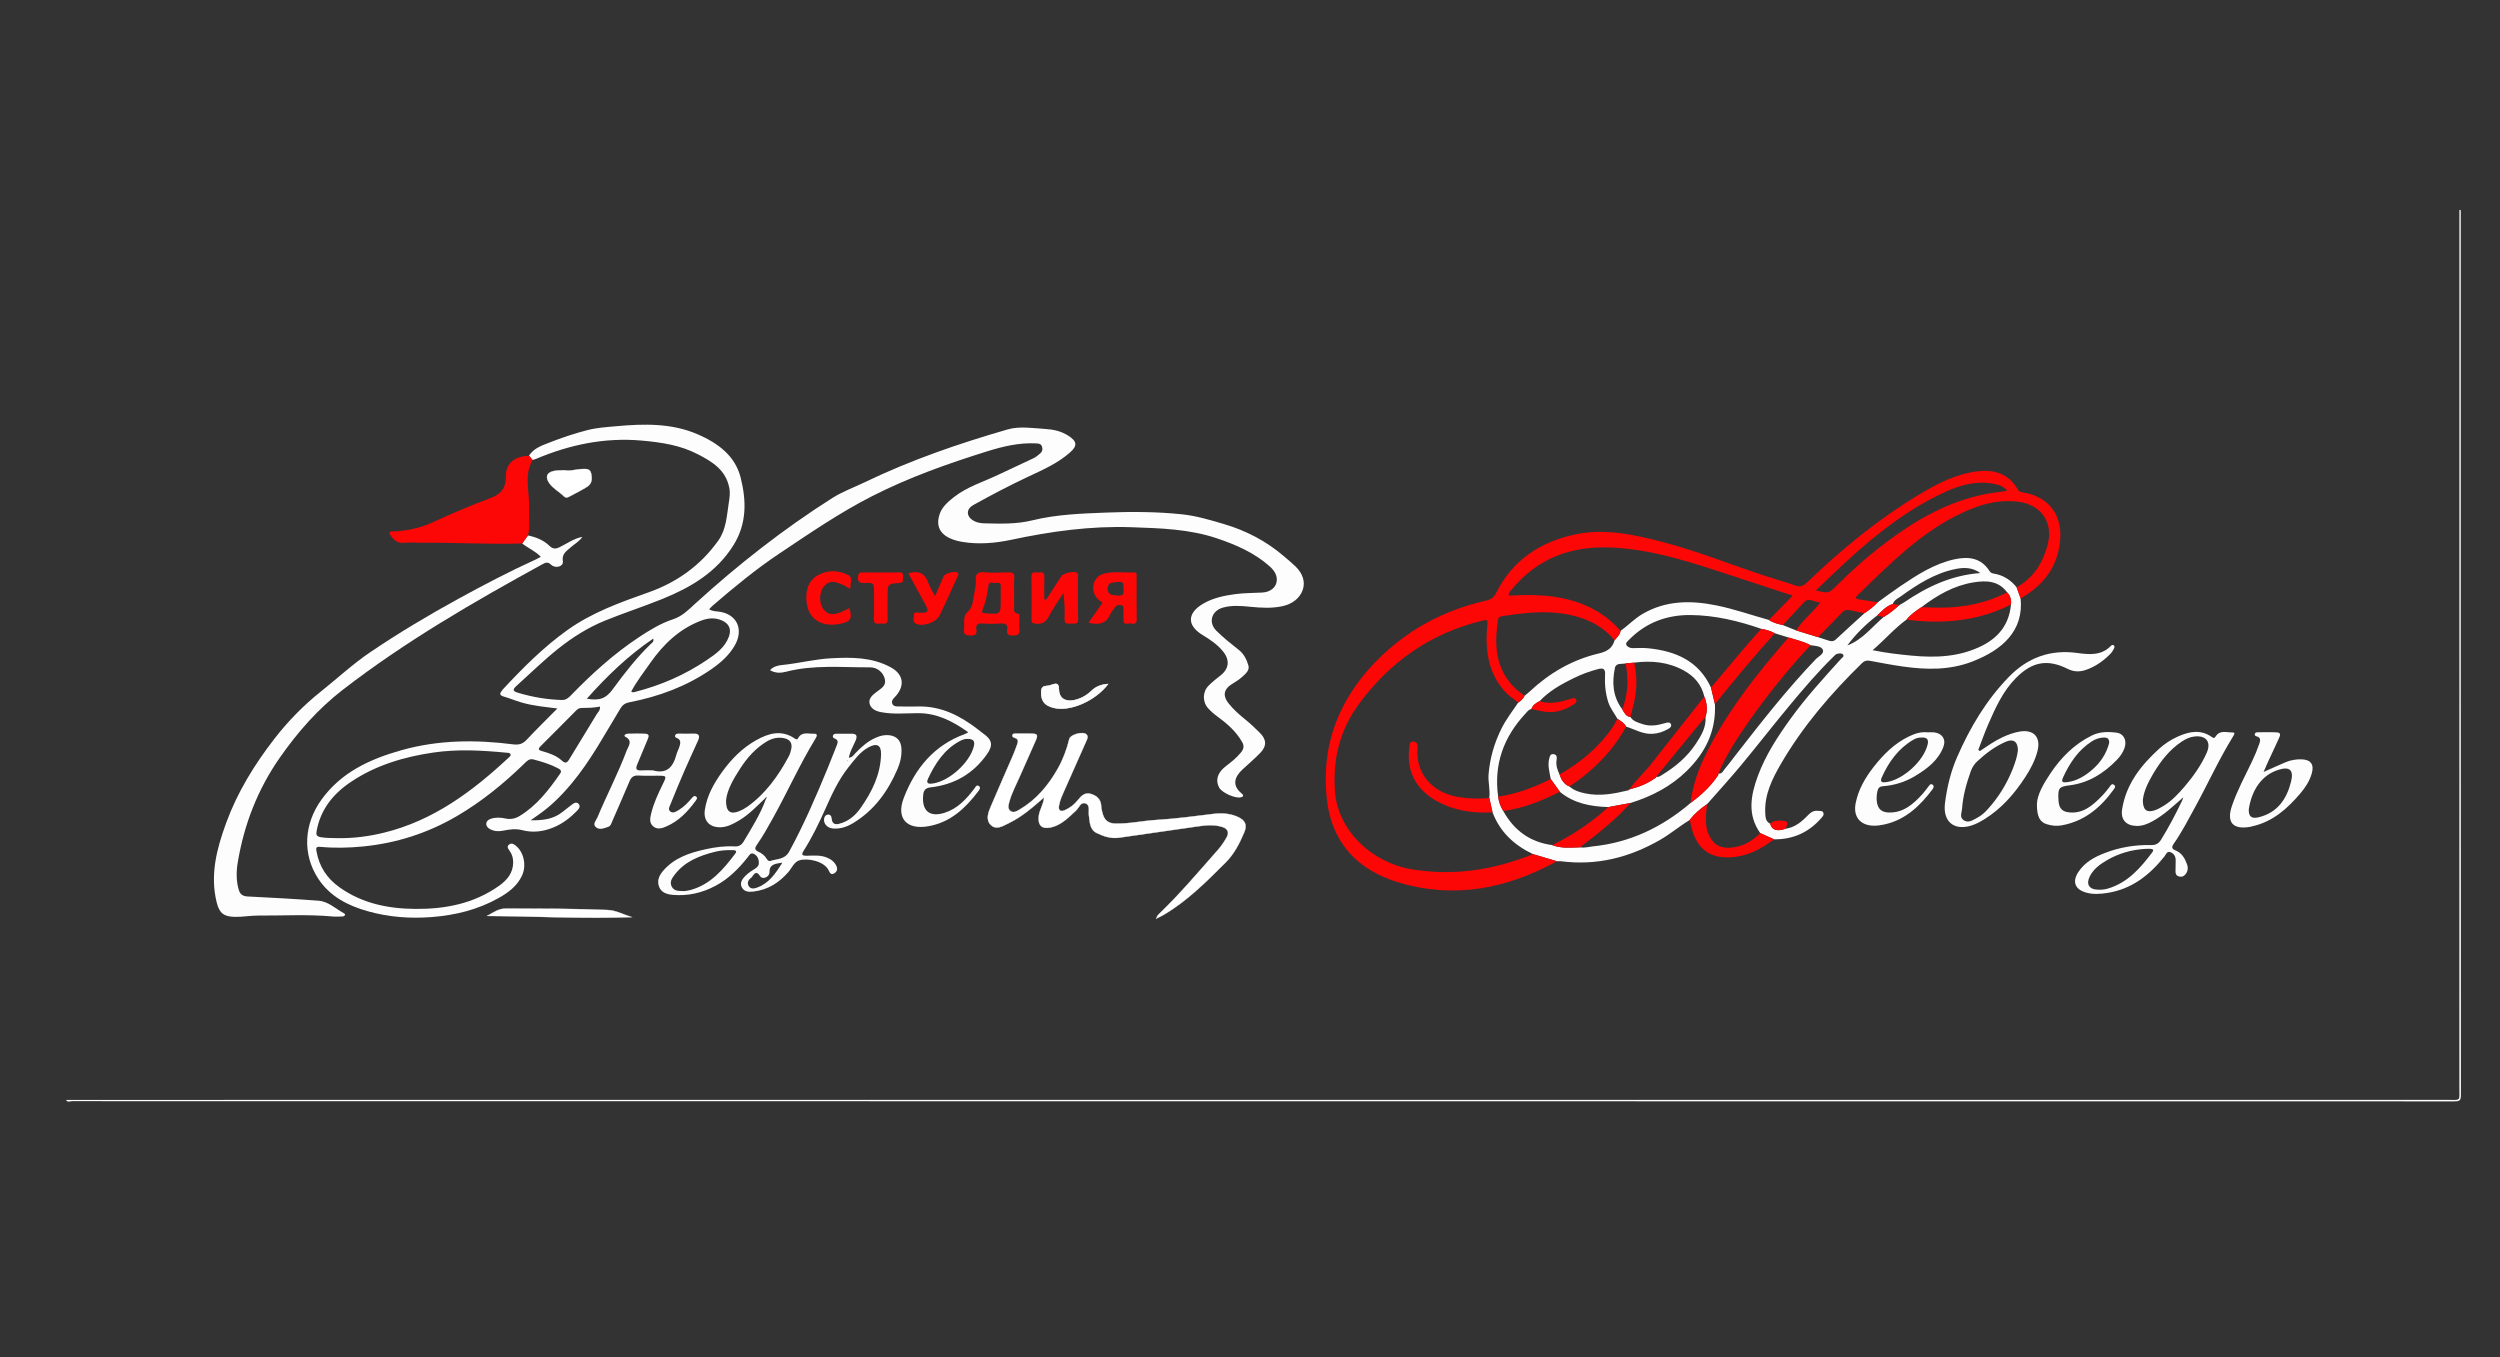 <?xml version="1.0" encoding="utf-8"?>
<!-- Generator: Adobe Illustrator 24.3.0, SVG Export Plug-In . SVG Version: 6.00 Build 0)  -->
<svg version="1.1" id="Слой_1" xmlns="http://www.w3.org/2000/svg" xmlns:xlink="http://www.w3.org/1999/xlink" x="0px" y="0px"
	 viewBox="0 0 2048 1112" style="enable-background:new 0 0 2048 1112;" xml:space="preserve">
<rect x="0" y="0" width="2048" height="1112" fill="#333333" stroke="none"/>
<style type="text/css">
	.st0{fill:#FFFFFF;stroke:#FFFFFF;stroke-width:0.25;stroke-miterlimit:10;}
	.st1{fill:#C6C6C6;stroke:#FFFFFF;stroke-width:0.25;stroke-miterlimit:10;}
	.st2{fill:#FDFDFD;}
	.st3{fill:#FC0606;}
	.st4{display:none;fill:#FDFDFD;}
</style>
<g>
	<path class="st0" d="M855.27,653.23l0.02,0.01c-0.28,5.46-3.72,10-4.36,15.38c-0.89,7.52,2.69,10.91,10.08,9.18
		c8.53-2,14.33-8.12,20.43-13.77c2.46-2.28,3.83-7.34,7.8-5.91c4.1,1.47,2.27,6.4,2.79,9.89c0.81,5.4,0.53,11.52,6.45,14.43
		c5.67,2.79,11.77,4.7,18.22,3.8c21.77-3.05,43.51-6.28,65.26-9.39c6.6-0.94,13.22-1.46,19.71,0.7c4,1.33,5.36,4.47,3.39,8.05
		c-2.05,3.73-4.34,7.25-7.2,10.48c-15.67,17.74-30.92,35.85-48,52.29c-1.06,1.02-2.18,2.04-2.36,3.65
		c-0.14,0.11-0.27,0.23-0.41,0.34c0.09,0.09,0.18,0.18,0.27,0.27c0.12-0.13,0.24-0.26,0.36-0.4c1.81-0.91,3.67-1.71,5.41-2.73
		c19.38-11.38,35.05-27.14,50.79-42.84c7.12-7.1,11.56-15.83,15.38-24.87c2.53-6,0.78-9.73-5.05-12.46
		c-6.41-2.99-13.36-3.41-20.15-2.58c-15.6,1.91-31.19,4.03-46.88,4.96c-11.26,0.67-22.32,3.28-33.7,2.96
		c-5.92-0.17-8.83-3.04-10.27-8.19c-0.54-1.95-1.05-3.97-1.13-5.98c-0.22-5.74-3.67-8.74-8.68-10.17
		c-4.71-1.35-7.72,1.66-10.31,4.95c-2.93,3.72-6.53,6.57-10.83,8.44c-3.64,1.59-5.45,0.15-4.79-3.74c0.72-4.21,2.47-8.12,4.22-12.01
		c6.05-13.51,12.04-27.05,18.02-40.59c0.81-1.82,2.04-3.87,0.33-5.68c-2.75-2.92-13.21-0.09-14.15,3.76
		c-2.07,8.51-5.11,16.66-9.4,24.26c-7.76,13.73-17.69,25.56-31.52,33.62c-2.14,1.25-4.82,2.91-7.27,1.01
		c-2.64-2.05-1.55-5.11-0.85-7.73c1.82-6.83,5.23-13.04,8.03-19.48c4.43-10.18,9.11-20.25,13.5-30.45c2.12-4.92,1.45-5.68-4.03-5.7
		c-4.08-0.02-8.16-0.03-12.24-0.01c-1.08,0.01-2.44-0.11-2.77,1.24c-0.34,1.38,0.82,1.88,1.92,2.22c2.94,0.9,2.95,2.87,2.02,5.27
		c-1.07,2.76-1.96,5.59-3.14,8.3c-6.17,14.27-12.49,28.47-18.56,42.78c-2.11,4.97-4.29,10.85,0.14,15.1
		c4.52,4.33,9.8,0.72,14.43-1.47C837.2,669.16,846.21,661.15,855.27,653.23z"/>
	<path class="st0" d="M517.52,751.3c-6.64-1.98-12.77-5.53-19.69-5.82c-27.93-1.19-55.88-1.1-83.83-1.14
		c-5.8-0.01-10.13,3.43-14.99,5.99C438.61,750.57,478.04,752.77,517.52,751.3z"/>
	<path class="st0" d="M462.38,385.2c-2.94,0.2-5.96,0.06-8.81,0.67c-5.97,1.29-7.01,5.22-3.43,10.14
		c3.24,4.46,8.16,6.86,11.91,10.64c1.22,1.23,2.63,1.06,4.07,0.28c5.02-2.75,10.22-5.21,15.02-8.29c3.9-2.5,4.07-6.59,3.1-10.83
		c-0.93-4.09-4.06-3.6-6.99-3.58C472.27,384.26,467.44,386.22,462.38,385.2z"/>
	<path class="st1" d="M907.87,560.26c-5.73,0.43-10.06,2.04-13.92,5.78c-3.97,3.84-8.9,6.55-14.54,7.62
		c-7.08,1.34-11.87-1.99-11.95-9.05c-0.05-4.34-1.54-5.19-5.3-3.83c-1.55,0.56-3.21,1.03-4.85,1.12c-3.71,0.18-4.45,2.26-4.4,5.53
		c0.1,7.05,2.78,10.49,10.16,12.41C876.35,583.3,897.39,574.24,907.87,560.26z"/>
	<path class="st2" d="M54.1,901.04c650.2,0,1300.39,0,1950.59-0.03c11.56,0,10.02,1.54,10.02-9.99
		c0.03-239.65,0.03-479.3,0.03-718.95c0.34,0.24,1.16-0.56,1.12,0.56c-0.05,1.48-0.01,2.96-0.01,4.44
		c0,239.97-0.02,479.95,0.14,719.92c0,4.78-1.31,5.26-5.55,5.25c-650.45-0.11-1300.89-0.1-1951.34-0.17
		C57.48,902.08,55.34,903.36,54.1,901.04z"/>
	<path class="st2" d="M433.38,373.28c3.79-6.02,10.31-8.23,16.3-10.58c10.33-4.05,20.92-7.64,31.66-10.38
		c7.63-1.95,15.68-2.45,23.58-3.17c22.82-2.08,45.68-2.6,67.15,6.86c15.96,7.02,30.11,17.23,34.65,35.17
		c4.78,18.9,5.22,37.75-5.91,55.52c-13.92,22.21-35,34.57-58.3,44.01c-15.44,6.25-31.35,11.38-46.78,17.65
		c-13.94,5.66-26.62,13.65-38.44,23.05c-12.05,9.59-22.99,20.39-34.4,30.67c-3.16,2.85-2.65,4.19,1.26,5.37
		c11.77,3.56,23.74,5.62,36.05,5.98c3.47,0.1,5.47-1.72,7.56-3.87c17.06-17.58,35.13-33.99,55.63-47.55
		c8.83-5.84,17.9-11.41,27.97-14.7c7.47-2.44,12.6-7.73,17.98-12.64c35.1-32.01,72.34-61.22,112.49-86.69
		c8.34-5.29,17.63-8.62,26.47-12.88c37.64-18.16,77.03-31.72,117.08-43.29c10.02-2.9,20.99-1.01,31.52-0.36
		c6.52,0.41,12.58,1.86,18.28,5.49c7.16,4.56,7.6,8.2,1.46,13.64c-10.17,9.03-22.46,14.32-34.49,19.99
		c-15.27,7.2-30.2,15-44.92,23.22c-5.81,3.25-5.76,9.14-0.03,12.6c2.77,1.67,5.92,2.24,9.06,2.32c13.15,0.33,26.33,0.77,39.26-2.41
		c19.91-4.91,40.24-5.59,60.58-6.4c20.73-0.83,41.49-0.74,62.08,1.41c11.68,1.22,23.22,4.66,34.55,8.01
		c18.09,5.35,34.61,13.97,49.01,26.32c3.23,2.77,6.54,5.45,9.58,8.42c5.42,5.28,8.32,12.12,5.89,19.15
		c-2.44,7.04-8.79,11.57-16.12,13.25c-8.89,2.04-18.01,1.52-27.1,0.59c-7.36-0.75-14.8-1.34-22.08,0.67
		c-9.38,2.58-12.34,12.09-5.49,18.94c5.73,5.73,12.15,10.8,18.52,15.83c4.2,3.32,6.32,7.9,7.73,12.57c1.27,4.2-2.55,7.08-5.29,9.62
		c-2.69,2.49-6.05,4.26-9.12,6.33c-5.94,4-6.47,9.3-1.97,14.98c4.18,5.28,9.16,9.69,14.35,13.84c4.07,3.26,7.76,6.87,11.45,10.52
		c5.5,5.43,5.77,10.82,0.34,16.41c-4.63,4.77-9.71,9.09-14.59,13.61c-6.86,6.35-8.42,13.12-0.99,19.35
		c1.18,0.99,2.92,2.59-0.29,3.44c-4.56,1.21-15.7-3.83-17.89-8.06c-3.18-6.18-1.32-12.24,5.77-17.62
		c4.43-3.37,8.72-6.77,12.24-11.18c2.32-2.9,2.67-5.35,0.83-8.53c-5.01-8.71-12.33-15.08-20.33-20.88c-2.68-1.94-5.2-4.2-7.44-6.63
		c-4.8-5.22-4.68-13.55,0.33-18.56c3-3,6.32-5.69,9.68-8.29c7.08-5.47,7.92-12.59,2.26-19.65c-4.61-5.75-10.66-9.8-16.81-13.52
		c-13.04-7.88-12.7-18.03,0.41-25.68c8.2-4.79,17.26-6.63,26.4-7.86c7.31-0.98,14.77-0.87,22.15-1.29
		c6.43-0.37,11.32-4.12,11.78-9.69c0.41-4.96-2.48-8.81-5.99-11.92c-12.44-11.02-27.32-17.49-42.88-22.74
		c-22.79-7.7-46.37-8.33-70.12-9.16c-33.43-1.17-66.03,3.37-98.56,10.3c-13.02,2.77-26.73,3.93-39.79,1.76
		c-13.96-2.32-23.6-8.99-18.77-23.01c1.97-5.73,6.81-9.94,11.67-13.75c10.83-8.5,23.96-12.4,36.13-18.2
		c9.7-4.62,19.49-9.04,29.18-13.7c1.96-0.94,3.67-2.47,5.36-3.88c1.74-1.44,2.17-3.34,1.45-5.52c-0.81-2.44-2.73-2.58-4.89-2.68
		c-13.74-0.69-26.94,2.43-39.83,6.45c-32.38,10.11-64.36,21.42-94.65,36.87c-26.45,13.49-50.9,30.28-75.55,46.74
		c-19.46,13-37.42,27.8-55.08,43.04c-0.93,0.8-1.71,1.79-2.73,2.87c2.55,1.36,4.9,1.55,7.25,1.78
		c15.24,1.49,21.55,14.36,13.74,27.86c-4.66,8.06-11.43,14.01-18.93,19.23c-20.42,14.21-43.25,22.58-67.51,27.29
		c-3.44,0.67-5.49,2.23-7.28,5.17c-12.7,20.85-24.19,42.49-39.95,61.36c-8.22,9.85-17.2,18.84-27.84,26.09
		c-1.5,1.02-2.96,2.09-5.69,4.02c10.18,0.13,18.5-0.91,25.7-6.54c2.63-2.05,5.27-4.08,7.89-6.14c1.68-1.33,3.68-2.63,5.48-0.99
		c2.21,2.02,0.51,4.29-0.97,5.82c-5.58,5.75-11.88,10.62-19.36,13.69c-8.25,3.39-16.81,4.56-25.56,2.26
		c-5.39-1.42-10.62-0.63-15.89,0.43c-3.77,0.76-7.42,0.48-10.77-1.43c-1.62-0.92-3.02-2.36-2.84-4.45c0.18-2.1,1.77-3.19,3.59-3.83
		c3.98-1.39,8.12-1.15,12.08-0.3c4.3,0.93,8.01,0.15,11.67-2.06c14.16-8.58,23.87-21.38,33.13-34.62c1.49-2.13,0.49-3.27-1.46-4.31
		c-6.43-3.43-13.33-5.52-20.32-7.36c-3.51-0.93-5.49,1.38-7.62,3.46c-16.78,16.32-34.82,31.05-55.08,42.9
		c-23.85,13.95-49.53,22.25-77.1,24.93c-11.67,1.14-23.29,1.4-34.93,0.3c-3.78-0.36-3.46,1.39-3.01,3.9
		c2.21,12.3,8.61,21.98,18.69,29.16c18.53,13.21,39.62,17.58,61.98,17.78c24.85,0.23,48.31-4.32,68.95-19.01
		c6.54-4.66,11.46-10.49,11.45-19.22c0-3.48-0.9-6.56-2.91-9.36c-1.21-1.69-2.7-3.54-0.3-5.24c2.01-1.43,3.83-0.24,5.5,1.14
		c6.5,5.35,8.77,16.14,4.98,24.35c-4.01,8.67-11.34,14.06-19.33,18.52c-16.94,9.46-35.23,13.99-54.58,15.49
		c-17.77,1.38-35.16,0.07-52.21-4.69c-16.39-4.58-31.25-12.07-40.9-26.85c-13.09-20.06-11.65-44.62,2.61-64.5
		c16.23-22.63,39.98-33.43,65.7-40.66c30.05-8.45,60.67-8.72,91.43-4.77c4.34,0.56,7.71-0.18,10.91-3.6
		c8.05-8.61,16.49-16.85,25.32-25.79c-10.32-1.33-20.05-2.16-29.4-4.93c-4.97-1.47-9.79-3.44-14.75-4.91
		c-3.26-0.96-3.25-2.42-1.33-4.65c0.24-0.28,0.36-0.66,0.61-0.93c16.4-17.65,33.39-34.73,53.04-48.79
		c20.24-14.49,43.47-22.76,66.75-31.01c23.22-8.22,42.61-22.19,56.98-42.44c6.45-9.09,6.86-20.14,8.5-30.67
		c0.64-4.07,1.32-8.08,0.42-12.54c-2.93-14.55-13.7-21.1-25.42-27.24c-14.6-7.65-30.39-9.95-46.51-11.37
		c-30.24-2.66-58.89,3.38-86.58,15.09c-0.85,0.36-1.76,0.57-2.63,0.85C435.31,375.65,434.34,374.47,433.38,373.28z M276.5,686.61
		c13.77,0.19,26.04-1.54,38.12-4.5c40.41-9.91,72.42-33.8,102.11-61.49c0.78-0.73,1.98-1.54,1.48-2.72
		c-0.58-1.38-2.15-1.18-3.43-1.3c-19.91-1.92-39.77-3.04-59.73-0.12c-24.11,3.53-47.01,10.32-67.43,23.95
		c-14.52,9.7-24.95,22.45-28.21,40.21c-0.61,3.29-0.09,4.57,3.41,5.2C267.82,686.74,272.8,686.38,276.5,686.61z M517.08,566.56
		c1.46,1.01,2.51,0.41,3.54,0.15c20.83-5.35,40.31-13.82,58.13-25.82c7.49-5.05,15.1-10.31,18.39-19.44c2.16-6,0.2-10.51-5.63-13.13
		c-5.76-2.58-11.42-2.07-17.25,0.14c-17.88,6.8-30.87,19.37-41.59,34.67C527.3,550.8,521.51,558.21,517.08,566.56z M491.48,578.83
		c-5.11,1.11-10.24,1.06-15.37,1.15c-1.81,0.03-3.1,1.01-4.3,2.22c-9.62,9.7-19.21,19.44-28.92,29.05c-2.75,2.72-1.29,3.39,1.4,4.15
		c5.71,1.61,11.45,3.52,15.85,7.58c3.48,3.21,4.77,1.41,6.51-1.48c7.35-12.15,14.83-24.23,22.15-36.4
		C489.88,583.3,491.9,581.84,491.48,578.83z M480.73,572.39c10.38,1.86,15.74-0.2,21.25-7.77c9.59-13.17,19.61-25.99,31.4-37.33
		c0.93-0.89,2.48-1.64,1.72-4.12C514.5,537.11,497.14,553.93,480.73,572.39z"/>
	<path class="st2" d="M1462.6,678.93c7.81-1.03,13.41-5.82,18.56-11.17c2.35-2.44,4.78-3.96,8.23-3.5c1.59,0.21,3.56-0.4,4.31,1.63
		c0.68,1.84-0.65,3.06-1.76,4.34c-10.18,11.71-23.03,17.48-38.55,17.35c-3.81-1.7-7.61-3.4-11.41-5.11
		c-10.7-15.07-7.78-30.84-2.04-46.53c6.29-17.16,16.21-32.35,26.84-47.09c12.57-17.42,27.04-33.26,41.43-49.16
		c0.9-0.99,2.86-1.93,1.53-3.57c-0.94-1.17-2.76-0.82-4.23-0.64c-1.6,0.2-2.52,1.45-3.57,2.48c-12.71,12.43-24.23,25.95-35.59,39.58
		c-13.48,16.18-26.38,32.86-39.82,49.07c-8.83,10.65-18.19,20.86-27.31,31.27c-0.33,0.35-0.67,0.7-1,1.05c0,0,0.13-0.1,0.13-0.1
		c-5.51,3.59-10.31,7.97-14.42,13.1c-8.2,4.95-15.49,11.21-23.82,16.01c-25.26,14.57-52.13,21.37-81.33,17.6
		c-1.09-0.14-2.21-0.02-3.32-0.02c-6.53-1.94-13.06-3.87-19.58-5.81c-15.37-7.27-27.07-18.07-33.2-34.27
		c-0.88-3.93-1.77-7.86-2.65-11.79c0.91-6.46-1.12-12.87-0.6-19.27c1.07-13.16,4.66-25.62,10.57-37.51
		c3.81-7.66,9.02-14.31,13.74-21.33c2.25-1.38,4.01-3.22,5.25-5.55c1.41-1.18,2.88-2.3,4.21-3.56c16.2-15.21,34.94-26.01,56.6-31.13
		c6.58-1.55,11.07-4.2,12.87-10.77c1.91-2.38,4.36-4.42,4.88-7.68c6.27-4.53,11.59-10.23,18.4-14.13
		c19.01-10.9,39.09-10.98,59.82-6.83c14.75,2.95,28.89,7.97,43.33,11.97c3.42,2.36,7.36,3.29,11.32,4.19
		c3.66,1.46,7.31,2.92,10.97,4.39c5.99,1.85,11.99,3.7,17.98,5.55c2.62,0.84,5.24,1.65,7.85,2.54c2.32,0.79,4.45,1.39,6.63-0.65
		c7.78-7.25,15.68-14.37,23.53-21.54c3.86-2.72,7.7-5.46,10.91-8.97c6.15-4.4,12.19-8.95,18.46-13.17
		c13.81-9.29,27.77-18.4,44.38-22.02c11.4-2.48,21.75-1.29,28.69,9.65c0.88,1.39,2.13,1.86,3.67,2.11
		c7.65,1.25,13.71,5.18,18.51,11.17c1.09,3.05,2.19,6.09,3.28,9.14c2.64,26.57-14.98,42.27-39.89,51.81
		c-18.34,7.02-37.36,6.67-56.42,3.96c-9.15-1.3-18.24-3-27.31-4.73c-2.71-0.52-4.55,0.22-6.44,2.07
		c-25.36,24.81-48.35,51.55-66.24,82.31c-7.17,12.33-13.57,25.17-12.9,40.11c0.16,3.46,0.18,7.15,4.07,9.01
		C1451.35,679.93,1455.78,681.41,1462.6,678.93z M1537.81,504.19c-9.21,7.05-17.42,15.14-24.51,24.56
		c12.35-4.57,20.13-15.13,29.74-23.25c4.71-2.78,8.97-6.14,12.94-9.89c1.29-0.71,2.66-1.31,3.87-2.14
		c18.69-12.78,38.67-22.25,62.48-24.04c-6.71-4.73-13.47-4.68-20.19-3.33c-16.94,3.39-31.15,12.47-44.88,22.35
		c-2.49,1.79-5.6,3.06-6.69,6.37C1545.17,496.39,1541.7,500.57,1537.81,504.19z M1328.96,581.06c1.7,2.64,2.84,5.87,6.65,6.29
		c2.26,3.62,6.17,4.52,9.79,5.78c6.45,2.25,12.77,0.99,19.09-0.87c1.49-0.44,3.62-0.89,4.39,1.12c0.75,1.96-1.03,3.02-2.43,3.84
		c-3.88,2.25-7.97,3.62-12.58,3.92c-8.01,0.52-14.57-3.66-21.74-5.89c-1.58-3.02-4.47-4.6-7.13-6.42
		c-2.48-4.49-5.81-8.44-7.45-13.48c-2.44-7.51-3.1-15.14-2.67-22.91c0.25-4.53-1.57-5.4-5.64-4.36c-7.01,1.8-13.75,4.34-20.2,7.5
		c-10.1,4.95-19.91,10.44-27.76,18.75c-2.86,1.54-5.66,3.14-6.75,6.51c-2.23,0.32-3.39,2.14-4.74,3.58
		c-18.03,19.27-26.24,41.79-22.5,68.23c0.45,4.24,1.95,8.11,4.17,11.73c8.81,15.87,21.94,25.54,40.16,27.92
		c7.43,2.93,15.18,2.01,22.86,1.83c3.55,0.67,6.97-0.42,10.44-0.78c30.56-3.13,56.88-15.81,80.02-35.58
		c8.43-6.29,16.17-13.27,22.07-22.09c0.65-0.4,0.95-0.93,0.62-1.69l0.09-0.32c2.87,0.52,3.77-2.01,5.08-3.56
		c3.11-3.66,5.92-7.57,8.88-11.36c21.01-27,42.06-53.97,65.78-78.73c2.3-2.4,7.24-4.48,5.75-7.84c-1.29-2.91-6.29-3.15-9.98-3.59
		c-5.68-3.15-12.03-4.38-18.12-6.36c-3.72-1.15-7.45-2.3-11.17-3.45c-3.47-1.89-7.19-3.01-11.07-3.62
		c-18.79-6.55-38.04-11.15-57.99-11.33c-19.26-0.17-36.34,6.07-50.14,20.03c-1.29,1.31-3.31,2.81-2.42,4.5
		c0.84,1.6,2.94,2.62,5.22,2.58c4.26-0.08,8.56-0.3,12.77,0.13c22.38,2.29,41.25,10.3,51.32,32.22c1.08,4.52,2.16,9.05,3.23,13.57
		c1,21.96-7.79,39.71-23.21,54.8c-13,12.72-28.62,20.7-45.76,26.09c-6.13,1.14-12.27,2.27-18.4,3.41
		c-14.39-0.47-28.13-2.96-39.64-12.51c-2.49-3.48-4.98-6.96-7.47-10.45c-0.95-5.58-2.77-11.07-1.24-16.85
		c0.5-1.91,0.93-3.82,3.33-3.58c2.64,0.26,3.11,2.23,2.71,4.49c-0.78,4.39,0.52,8.36,2.4,12.22c1.44,4.33,3.65,8.03,8.16,9.84
		c3.69,3.3,8.21,4.65,12.92,5.64c12.05,2.53,23.73,0.26,35.38-2.56c0.28-0.32,0.55-0.63,0.83-0.95l-0.04,0.23
		c7.42-1.88,14.5-4.53,20.76-9.06c0.77-0.12,1.24-0.55,1.31-1.35l-0.08,0.05c1.83,0.49,3.2-0.58,4.6-1.43
		c10.99-6.67,20.72-14.83,27.81-25.61c4.32-6.58,8.61-13.43,7.91-21.93c1.79-5.7,1.25-11.26-0.99-16.72
		c-2.23-9.76-8.18-16.66-16.79-21.37c-12.76-6.99-26.47-8.28-40.66-6.43c-2.33,0.21-4.66,0.42-6.99,0.64
		c-3.2,0.69-7.88-0.67-8.79,3.7C1320.43,559.14,1321.18,570.79,1328.96,581.06z M1574.11,497.34c-4.43,3.03-8.9,6.02-12.31,10.27
		c-9.93,7.15-17.76,16.52-27.76,25.01c11.21,2.33,21.42,3.45,31.66,4.44c20.01,1.93,39.6,1.19,58.04-8.1
		c13.95-7.03,22.21-17.95,23.64-33.7c0.49-3.79-0.46-7.13-3.1-9.95c-7.09-9.71-17.26-9.9-27.56-8.24
		C1600.62,479.66,1586.9,487.62,1574.11,497.34z"/>
	<path class="st3" d="M1460.43,512.04c-3.96-0.9-7.9-1.83-11.32-4.19c6.37-6.52,12.73-13.03,19.46-19.92
		c-21.89-7.18-42.96-14.14-64.07-21c-28.21-9.17-56.66-17.53-86.58-18.47c-31.78-1-58.9,9.36-79.47,34.43
		c-1.09,1.33-2.89,2.45-2.39,5.15c16.6-1.07,33.18-0.96,49.46,3.31c16.57,4.34,30.77,12.48,42.04,25.49
		c-0.51,3.26-2.97,5.3-4.88,7.68c-8.07-9.74-18.49-15.79-30.5-19.26c-18.42-5.33-37.02-4.12-55.65-1.33
		c-10.14,1.52-8.93-0.03-10.14,10.23c-2.67,22.56,2.43,42.33,22.61,55.82c-1.25,2.33-3.01,4.17-5.26,5.55
		c-3.99-3-8.12-5.83-11.44-9.62c-13.77-15.74-15.73-34.56-13.85-54.22c0.38-4.03-0.25-4.16-3.82-3.3
		c-42.93,10.35-76.73,34.15-102.32,69.69c-15.1,20.96-20.56,44.82-18.67,70.4c2.27,30.85,28.77,57.88,62.71,63.6
		c34.35,5.78,67.45,0.56,99.53-12.36c6.53,1.94,13.06,3.87,19.58,5.81c-40.93,22.49-84.1,31.08-129.54,17.45
		c-33.43-10.03-54.94-32.12-58.96-68.21c-4.84-43.45,9.19-80.56,39.16-111.79c25.14-26.2,55.8-42.97,91.24-50.95
		c4.06-0.91,6.44-2.65,8.41-6.55c13.44-26.7,36.05-41.61,64.63-47.68c23.84-5.06,47.18-0.09,70.23,5.83
		c29.79,7.66,58.27,19.35,87.47,28.83c7.57,2.45,15.25,4.57,22.75,7.21c4.09,1.44,6.59,0.25,9.61-2.66
		c28.09-27.02,58.09-51.66,91.58-71.81c15.12-9.1,30.79-17.22,48.68-19.16c13.47-1.47,24.99,2.3,32.17,14.81
		c0.83,1.45,1.72,2.15,3.36,2.39c25.78,3.8,36.5,23.74,29.59,49.93c-4.47,16.93-15.72,28.53-30.54,37.08
		c-1.09-3.05-2.19-6.09-3.28-9.14c13.89-7.65,21.5-20.11,25.41-34.81c4.95-18.61-5.51-33.16-24.76-35.39
		c-13.2-1.53-25.81,1.09-37.96,6.02c-37.39,15.17-64.81,43.45-92.99,70.72c-2.13,2.06-1.48,2.97,1.24,3.35
		c5.13,0.72,10.23,1.57,15.35,2.37c-3.21,3.5-7.05,6.24-10.91,8.97c-3.98-0.82-7.97-1.56-11.93-2.48c-2.56-0.59-4.52-0.17-6.43,1.85
		c-6.45,6.85-13.09,13.52-19.65,20.27c-5.99-1.85-11.99-3.7-17.98-5.55c5.21-8.46,13.42-14.4,19.91-22.97
		c-5.1,0.4-9.13-4.69-13.49-0.05C1472.01,499.6,1466.23,505.83,1460.43,512.04z M1487.57,483.69c10.51,2.51,10.5,2.5,17.16-4.13
		c12.61-12.55,25.87-24.35,40.09-35.05c24.46-18.41,50.58-33.5,81.06-39.62c5.94-1.19,11.99-1.8,18.44-2.75
		c-2.98-3.86-6.83-4.95-10.79-5.75c-13.9-2.78-26.94,0.69-39.38,6.32C1552.75,421.45,1520.31,452.02,1487.57,483.69z"/>
	<path class="st2" d="M626.77,654.01c-6.81,6.48-13.27,13.37-21.48,18.2c-4.82,2.84-9.66,5.47-15.5,5.49
		c-8.81,0.03-13.7-5.55-12.38-14.31c1.77-11.68,7.38-21.64,14.13-31.02c7.54-10.47,16.51-19.58,27.82-25.95
		c10.24-5.77,20.89-8.9,31.8-1.34c1.19,0.82,1.97,0.86,2.65-0.38c3.07-5.63,8.42-3.43,12.97-3.64c2.92-0.14,2.74,1.61,1.49,3.65
		c-12.98,21.16-23.06,43.87-35.11,65.53c-4.14,7.45-8.27,14.88-13.17,21.86c-1.69,2.41-1.98,4.15,1.21,5.59
		c2.7,1.22,5.09,3,6.72,5.63c0.69,1.1,1.74,2.44,3.08,1.98c5.48-1.9,11.85-0.98,15.56-7.78c12.17-22.32,22.15-45.59,31.8-69.04
		c2.39-5.81,4.71-11.66,6.98-17.52c0.88-2.26,1.85-4.67-1.54-5.96c-1.06-0.4-1.99-1.22-1.41-2.55c0.51-1.15,1.68-1.39,2.82-1.39
		c4.08-0.01,8.16,0.13,12.23,0c4.65-0.15,4.93,2.2,3.47,5.64c-1.91,4.51-4.58,8.73-5.54,14.02c2.96-0.21,4.05-2.37,5.47-3.84
		c4.91-5.12,10.14-9.74,16.75-12.61c3.47-1.51,7.01-2.43,10.8-1.99c6.17,0.7,9.64,4.42,10.05,10.59c0.41,6.05-0.88,11.76-3.26,17.28
		c-7.81,18.07-18.85,33.5-35.98,43.95c-5.16,3.15-10.69,5.16-16.85,4.61c-4.72-0.42-7.92-4.1-7.24-8.07
		c0.31-1.83,1.26-3.17,3.15-3.35c1.8-0.16,2.87,1.24,2.98,2.72c0.49,6.83,4.96,5.37,8.79,4.02c6.49-2.29,11.34-6.85,15.24-12.45
		c9.13-13.1,16.03-27.11,16.49-43.44c0.22-7.71-3.25-9.69-10.15-6c-7.05,3.77-11.6,10.2-16.45,16.28
		c-8.28,10.39-13.69,22.31-19.06,34.34c-5.2,11.65-10.78,23.18-17.63,33.99c-2.21,3.48-1.48,4.3,2.4,4.27
		c5.34-0.05,10.76-0.67,15.97,1.3c3.6,1.36,6.58,3.42,8.28,6.96c1.22,2.54,0.71,4.78-1.76,6.21c-2.67,1.56-3.63-0.6-4.51-2.47
		c-3.59-7.63-17.61-10.39-24.23-8.15c-4.21,1.43-6.01,6.34-8.9,9.65c-7.63,8.7-16.75,14.44-28.37,15.84
		c-3.6,0.43-7.38,0.38-9.42-3.04c-2.31-3.88,0.1-7.26,2.76-9.89c2.34-2.31,5.17-4.19,8-5.91c2.18-1.32,3.16-2.9,2.97-5.41
		c-0.21-2.78-1.28-4.97-3.74-6.41c-2.9-1.7-3.93,0.71-5.26,2.4c-7.39,9.37-15.65,17.75-26.32,23.47
		c-11.07,5.93-22.84,8.63-35.34,7.49c-4.68-0.43-9.35-1.78-11.17-6.9c-1.74-4.9,0.26-9.11,3.41-12.78
		c9.21-10.74,21.89-14.85,35.05-17.72c7.58-1.66,15.33-2.7,23.14-2.27c3.53,0.2,5.88-0.83,7.75-3.97
		c6.73-11.29,13.76-22.4,18.25-34.85c0.39-0.5,1.01-0.96,0.25-1.63C627.36,653.28,627.06,653.65,626.77,654.01z M594.78,655.52
		c-0.18,9.34,3.41,11.87,10.54,9.08c2.39-0.94,4.72-2.2,6.81-3.68c14.98-10.65,25.33-25.16,33.91-41.08
		c1.04-1.92,1.71-4.11,2.16-6.26c1.01-4.83-1.01-7.85-5.91-8.85c-5.17-1.06-9.88,0.1-14.33,2.8c-9.08,5.5-15.93,13.24-21.57,22
		C600.88,638.07,595.69,646.86,594.78,655.52z M560.88,729.96c0.72-0.13,2.76-0.32,4.71-0.85c16.6-4.55,26.93-16.87,36.72-29.79
		c1.63-2.15,0.28-2.86-1.88-2.91c-5.02-0.11-10,0.19-14.87,1.42c-12.76,3.21-24.72,7.94-33,18.89c-2.09,2.76-4.26,5.89-2.23,9.65
		C552.32,730.1,556,729.98,560.88,729.96z M640.91,706.65c-5.89,1.06-10.58,1.09-10.59,8.12c0,3.69-5.65,5.96-7.42,3.24
		c-4.18-6.45-5.66-0.24-7.85,1.34c-2.03,1.46-3.18,3.92-1.76,6.39c1.65,2.86,4.52,2.24,6.96,1.35
		C629.89,723.58,635.22,715.77,640.91,706.65z M694.62,623.49c0.06-0.15,0.12-0.31,0.18-0.46c-0.13-0.04-0.35-0.16-0.39-0.12
		c-0.1,0.11-0.13,0.29-0.19,0.44C694.36,623.4,694.49,623.45,694.62,623.49z"/>
	<path class="st2" d="M476.97,439.9c-2.38,3.67-6.29,5.68-9.45,8.5c-3.54,3.16-7.43,5.31-6.44,11.48c0.67,4.19-5.98,6.18-9.65,2.72
		c-2.47-2.33-4.19-1.95-6.74-0.55c-56.74,31.07-112.69,63.46-163.97,103.08c-20.11,15.54-36.87,34.58-51.5,55.55
		c-18.15,26.01-29.24,54.67-34.43,85.69c-1.24,7.39-1.42,15.1,0.8,22.56c1.1,3.68,3.3,5.26,7.27,5.46
		c19.4,0.98,38.8,1.99,58.17,3.48c8.02,0.62,13.87,6.63,20.68,10.22c0.66,0.35,1.25,1.08,0.78,1.78c-0.34,0.5-1.2,0.88-1.84,0.9
		c-2.78,0.09-5.58,0.25-8.34,0c-20.17-1.84-40.38-0.63-60.57-0.74c-6.44-0.04-12.88,1.2-19.39,1.07
		c-9.07-0.18-12.65-3.07-14.81-11.74c-5.69-22.86,0.12-44.44,7.86-65.55c9.18-25.02,23.1-47.57,39.36-68.57
		c11.11-14.34,23.77-27.33,38.04-38.7c13.6-10.83,26.33-22.7,40.81-32.48c23.2-15.66,47.2-29.99,71.73-43.44
		c20.95-11.49,42.12-22.58,63.9-32.46c1.16-0.53,2.27-1.2,3.8-2.02c-4.59-4.74-10.45-7.13-15.28-10.91
		c1.57-2.19,3.14-4.39,4.72-6.58c6.62,1.33,12.77,3.8,17.65,8.52c2.74,2.65,4.98,2.68,8.29,1.07c6.08-2.96,11.66-7.08,18.49-8.4
		L476.97,439.9z"/>
	<path class="st4" d="M947.49,752.01c0.18-1.61,1.31-2.62,2.37-3.64c17.08-16.44,32.33-34.56,48-52.29
		c2.86-3.23,5.15-6.76,7.2-10.48c1.96-3.58,0.61-6.72-3.39-8.05c-6.49-2.16-13.11-1.64-19.71-0.7c-21.76,3.11-43.5,6.34-65.26,9.39
		c-6.45,0.9-12.54-1.01-18.22-3.8c-5.92-2.91-5.64-9.03-6.45-14.43c-0.52-3.5,1.31-8.42-2.79-9.89c-3.98-1.43-5.34,3.63-7.8,5.91
		c-6.1,5.65-11.9,11.77-20.43,13.77c-7.39,1.73-10.97-1.66-10.08-9.18c0.63-5.38,4.08-9.93,4.36-15.38
		c0.08-0.14,0.16-0.29,0.24-0.43c-0.09,0.14-0.17,0.28-0.26,0.42c-9.06,7.92-18.07,15.93-29.07,21.16
		c-4.62,2.19-9.91,5.81-14.43,1.47c-4.43-4.25-2.25-10.13-0.14-15.1c6.06-14.31,12.39-28.51,18.56-42.78
		c1.17-2.71,2.06-5.54,3.14-8.3c0.93-2.4,0.92-4.37-2.02-5.27c-1.09-0.33-2.26-0.84-1.92-2.22c0.33-1.36,1.69-1.24,2.77-1.24
		c4.08-0.03,8.16-0.01,12.24,0.01c5.48,0.02,6.15,0.78,4.03,5.7c-4.39,10.2-9.07,20.27-13.5,30.45c-2.81,6.44-6.21,12.65-8.03,19.48
		c-0.7,2.62-1.79,5.68,0.85,7.73c2.44,1.9,5.13,0.23,7.27-1.01c13.83-8.06,23.76-19.89,31.52-33.62c4.29-7.6,7.33-15.76,9.4-24.26
		c0.94-3.85,11.39-6.68,14.15-3.76c1.71,1.81,0.48,3.86-0.33,5.68c-5.98,13.54-11.97,27.08-18.02,40.59
		c-1.74,3.9-3.5,7.8-4.22,12.01c-0.66,3.89,1.15,5.33,4.79,3.74c4.3-1.87,7.9-4.72,10.83-8.44c2.59-3.29,5.6-6.3,10.31-4.95
		c5,1.43,8.45,4.43,8.68,10.17c0.08,2.01,0.59,4.03,1.13,5.98c1.44,5.16,4.34,8.03,10.27,8.19c11.38,0.32,22.44-2.29,33.7-2.96
		c15.7-0.93,31.28-3.05,46.88-4.96c6.79-0.83,13.74-0.41,20.15,2.58c5.84,2.73,7.59,6.47,5.05,12.46
		c-3.82,9.04-8.27,17.77-15.38,24.87c-15.74,15.7-31.42,31.46-50.79,42.84c-1.74,1.02-3.61,1.83-5.41,2.73L947.49,752.01z"/>
	<path class="st2" d="M1788.59,653.14c-8.26,7.18-15.93,14.62-25.47,19.76c-3.94,2.13-7.98,3.76-12.62,3.71
		c-8.82-0.11-13.46-5.14-12.04-13.87c3.31-20.43,15.32-35.68,30.07-49.15c4.66-4.26,9.94-7.72,15.75-10.3
		c9.38-4.16,18.74-5.94,27.84,0.62c1.56,1.12,2.16,0.6,2.99-0.69c3.51-5.42,9-3.1,13.72-3.2c2.6-0.06,1.42,1.78,0.61,3.08
		c-11.67,18.92-20.84,39.18-31.5,58.63c-5.43,9.9-10.57,19.95-17.06,29.22c-1.94,2.77-2.1,4.4,1.38,5.76
		c5.09,1.99,7.51,6.39,9.3,11.18c1.1,2.95,0.79,5.9-1.24,8.39c-1.37,1.68-3.17,2.38-5.45,1.66c-2.21-0.69-2.75-2.21-2.69-4.25
		c0.08-2.96,0.08-5.92,0.14-8.88c0.06-3.12-1.4-5.47-4.14-6.65c-2.97-1.29-3.71,1.72-4.96,3.3c-12.22,15.42-26.93,26.95-47,30.06
		c-5.87,0.91-11.82,1.31-17.62-0.42c-8.81-2.63-11.13-8.85-6.1-16.63c5.17-7.99,13.14-12.35,21.7-15.66
		c12.22-4.73,24.98-6.83,38.06-6.54c3.81,0.08,6.11-1.21,8.1-4.42c6.34-10.25,11.91-20.89,17.13-31.74
		C1787.95,655.16,1788.23,654.13,1788.59,653.14z M1755.42,655.36c-0.02,8.02,2.97,10.44,9.18,8.61c2.62-0.77,5.11-2.17,7.47-3.59
		c7.06-4.25,12.6-10.19,17.87-16.42c7.08-8.36,13.38-17.25,17.81-27.3c3.84-8.7-0.33-14.29-9.79-13.36
		c-3.94,0.39-7.45,2.06-10.73,4.23c-9.93,6.6-17,15.73-23.04,25.8C1759.8,640.69,1756.12,648.27,1755.42,655.36z M1757.62,695.38
		c-11.43,0.67-22.17,3.7-32.03,9.55c-5.43,3.22-10.5,6.95-13.51,12.75c-3.39,6.53-0.84,10.92,6.49,11.16
		c2.77,0.09,5.51-0.11,8.21-0.92c16.39-4.87,26.81-16.99,36.54-29.94c1.08-1.43,0.49-2.46-1.27-2.59
		C1760.58,695.29,1759.1,695.38,1757.62,695.38z"/>
	<path class="st3" d="M432.48,438.65c-1.57,2.19-3.14,4.39-4.72,6.58c-27.99,0.81-55.97-0.9-83.96-0.62
		c-4.08,0.04-8.21-0.45-12.22,0.04c-6.77,0.83-9.97-3.11-12.76-8c0.99-1.82,2.46-1.22,3.62-1.28c11.15-0.56,21.74-2.75,32.05-7.53
		c15.73-7.29,31.77-13.99,47.99-20.1c8.73-3.29,12.15-9.08,11.95-17.63c-0.25-11.22,7.99-16.31,18.95-16.83
		c0.96,1.18,1.93,2.37,2.89,3.55c-7.27,12.68-2.31,26.26-2.85,39.42C433.12,423.72,434.51,431.25,432.48,438.65z"/>
	<path class="st2" d="M793.22,599.88c-12.86-9.12-25.56-15.66-41.03-15.65c-10.15,0.01-20.37,1.1-30.48-0.84
		c-4.23-0.81-8.26-2.72-9.31-6.86c-1.13-4.45,2.54-7.29,5.87-9.86c3.42-2.64,7.94-4.76,6.58-10.42c-1.28-5.29-5.96-9.61-12.25-9.57
		c-22.9,0.13-45.96-2.28-68.58,3.59c-4.34,1.13-8.71,1.38-13.24-1.27c3.43-3.8,8.07-4,12.21-4.48c12.66-1.45,25.05-4.58,37.86-5.26
		c16.82-0.89,33.29-0.95,48.71,7.32c9.93,5.32,12.02,14.08,4.94,22.84c-0.58,0.72-1.2,1.41-1.86,2.06c-1.4,1.37-2.42,2.93-1.67,4.93
		c0.79,2.09,2.76,2.29,4.63,2.31c5.56,0.06,11.13,0.15,16.68,0.03c18.83-0.42,34.36,7.65,48.75,18.71c1.47,1.13,2.88,2.33,4.39,3.39
		c7.21,5.09,8.39,9.42,3.27,16.77c-11.19,16.09-26.86,25.19-46.29,27.38c-4.72,0.53-5.81,2.8-6.16,6.68
		c-1.15,12.71,5.5,18.06,17.73,14.1c10.58-3.43,17.66-11.19,24.15-19.67c0.95-1.25,1.77-3.52,3.74-2.24
		c1.88,1.22,0.49,3.11-0.47,4.37c-10.53,13.87-22.71,25.38-40.78,28.6c-17.78,3.17-26.72-6.42-20.23-23.23
		c9.32-24.19,24.8-43.17,50.18-52.34C791.22,601.03,791.81,600.63,793.22,599.88z M792.55,605.32c-2.1-0.11-4.35,0.7-6.49,1.87
		c-12.64,6.91-20.01,18.31-25.87,30.85c-1.92,4.12,1.09,4.22,3.99,3.8c13.44-1.96,30.07-16.96,33.51-30.2
		C798.86,607.13,797.51,605.33,792.55,605.32z"/>
	<path class="st2" d="M1621.92,615.26c5.97-3.98,11.81-8.16,18.33-11.22c4.56-2.14,9.18-3.85,14.16-4.73
		c11.45-2.01,17.56,4.39,14.76,15.71c-1.98,8.01-5.87,15.19-10.34,22.01c-8.8,13.43-19.21,25.36-33.02,33.95
		c-3.47,2.16-7.05,4.14-10.96,5.34c-14.32,4.38-23.4-3.42-21.52-18.33c1.65-13.1,4.71-25.85,10-37.95
		c10.52-24.07,23.79-46.44,42.22-65.41c15.44-15.9,33.96-22.78,56.34-19.69c9.37,1.3,19.41,2.3,27.18-5.68
		c0.65-0.66,1.53-1.29,2.43-0.7c0.89,0.59,0.78,1.72,0.36,2.53c-0.77,1.46-1.55,3-2.68,4.17c-5.85,6.08-12.61,10.9-20.67,13.61
		c-4.89,1.64-9.71,1.54-14.53-0.87c-16.57-8.27-29.14-6.1-42.56,7.46c-10.63,10.74-16.71,24.32-22.65,37.89
		c-3,6.87-5.45,13.98-8.15,20.98C1621.06,614.64,1621.49,614.95,1621.92,615.26z M1653.07,614.77c0.11-7.17-3.72-9.8-9.83-7.17
		c-8.78,3.78-16.3,9.45-23.3,15.9c-2.53,2.33-4.31,5.04-5.45,8.24c-3.55,9.96-6.43,20.08-7.16,30.7c-0.23,3.35-2.42,7.26,1.55,9.64
		c3.99,2.4,7.47-0.43,10.84-2.16c3.14-1.62,5.82-3.95,8.22-6.56c9-9.79,15.89-20.91,20.8-33.24
		C1650.79,624.95,1652.53,619.67,1653.07,614.77z"/>
	<path class="st2" d="M534.77,631.06c11.2,3.21,16.56-2.46,19.21-12.48c0.7-2.66,2.14-5.13,2.87-7.79c0.64-2.34,0.89-4.85-2.14-6.08
		c-1.03-0.42-2.14-1-1.58-2.42c0.49-1.22,1.69-1.32,2.81-1.33c4.08-0.01,8.16,0.16,12.23,0c4.98-0.19,5.24,2.26,3.59,5.91
		c-3.64,8.1-7.41,16.14-10.95,24.28c-3.97,9.15-7.83,18.36-11.53,27.63c-0.75,1.88-2.35,4.5-0.01,6.12
		c2.23,1.55,4.61-0.03,6.69-1.29c4.18-2.52,7.53-5.97,10.65-9.66c0.98-1.16,2.09-2.54,3.66-1.39c1.4,1.02,0.35,2.45-0.37,3.43
		c-6.4,8.76-13.71,16.54-23.9,20.99c-3.63,1.58-7.58,2.9-11.01-0.12c-3.21-2.83-2.47-6.6-1.57-10.34c2.02-8.34,5.58-16.05,9.33-23.7
		c3.61-7.36,3.6-7.35-4.28-7.37c-5.19-0.01-10.39,0.16-15.56-0.14c-3.75-0.22-5.77,1.29-7.17,4.64
		c-4.59,10.91-9.34,21.75-14.08,32.6c-0.8,1.82-1.27,4.07-3.44,4.82c-3.31,1.14-7.09,2.81-10.05,0.27
		c-3.01-2.59,0.16-5.46,1.21-7.98c7.69-18.43,17.03-36.15,24.02-54.88c1.32-3.54,5.36-7.86-1.19-11.26
		c-1.75-0.91,0.39-2.47,1.92-2.51c4.81-0.11,9.64-0.25,14.44,0.02c4.24,0.24,2.66,3.05,1.77,5.23c-2.72,6.68-5.48,13.34-8.31,19.97
		c-1.45,3.41-0.96,5.18,3.27,4.87C528.46,630.88,531.62,631.06,534.77,631.06z"/>
	<path class="st2" d="M1854.31,632.4c6.93-3.08,12.44-5.61,18.03-7.97c4.13-1.75,8.49-2.5,13-2.39c7.67,0.2,10.61,4.22,8.43,11.7
		c-1.8,6.16-5.26,11.44-9.35,16.24c-10.72,12.57-22.73,23.34-39.58,26.98c-0.54,0.12-1.07,0.32-1.61,0.41
		c-14.09,2.41-19.42-3.7-14.82-17.18c4.31-12.64,10.67-24.37,16.42-36.37c2.23-4.66,4.22-9.46,5.92-14.33
		c0.79-2.27,1.78-5.26-2.12-6.25c-0.96-0.25-1.75-0.81-1.52-1.92c0.22-1.05,1.18-1.4,2.13-1.41c5.37-0.03,10.75-0.28,16.1,0.08
		c3.8,0.25,2.34,3.06,1.49,4.97c-2.79,6.24-5.76,12.4-8.63,18.61C1857.04,626.05,1855.98,628.58,1854.31,632.4z M1842.19,662.98
		c-0.2,5.92,2.22,8.01,8.32,6.48c15.24-3.83,22.78-14.86,26.34-29.2c2.34-9.41-1.16-12.59-10.46-9.6
		C1852.14,635.25,1844.58,647.76,1842.19,662.98z"/>
	<path class="st2" d="M1579.32,599.93c1.45,0,3.32-0.18,5.15,0.03c6.55,0.75,9.9,5.69,7.56,11.86
		c-4.24,11.18-13.32,17.93-23.1,23.86c-8.06,4.88-16.87,7.64-26.23,8.37c-3.01,0.23-4.18,1.46-4.75,4.21
		c-0.61,2.95-0.85,5.9-0.4,8.82c0.89,5.75,4,8.4,9.82,8.53c11.95,0.27,19.92-6.85,27.32-14.9c1.87-2.04,3.45-4.34,5.17-6.52
		c0.8-1.01,1.63-2.41,3.11-1.52c1.67,1.01,1.13,2.62,0.19,3.86c-10.25,13.57-22.07,25.04-39.45,28.86c-2.87,0.63-5.87,1.08-8.8,1.02
		c-11.19-0.21-16.93-7.54-14.76-18.44c2.26-11.38,7.95-21.07,14.99-30.02c7.95-10.11,16.94-19.07,28.79-24.73
		C1568.71,600.95,1573.54,599.29,1579.32,599.93z M1574.49,604.2c-2.79-0.03-4.58,0.29-7.41,1.98c-12.1,7.2-19.85,18.05-25.51,30.61
		c-1.84,4.09,0.53,4.38,3.67,3.95c13.68-1.91,30.53-17.23,33.84-30.66C1580.09,605.98,1578.8,604,1574.49,604.2z"/>
	<path class="st2" d="M1668.64,658.63c0.26-7.65,5.39-16.64,11.21-25.29c8.71-12.94,19.44-23.69,33.62-30.75
		c6.5-3.23,13.29-3.29,20.1-2.47c6.21,0.75,8.97,6.23,6.87,12.55c-1.32,3.95-3.81,7.27-6.64,10.16
		c-10.62,10.83-22.98,18.59-38.41,20.51c-8.86,1.1-9.67,2.22-9.07,12.51c0.41,7.06,3.62,9.76,11.24,9.79
		c7.35,0.03,13.18-3.4,18.45-7.96c4.48-3.88,8.58-8.16,12.09-12.99c0.85-1.17,1.91-3.35,3.89-1.61c1.51,1.32,0.19,2.74-0.65,3.91
		c-10.62,14.76-23.86,25.72-42.32,29.13c-4.11,0.76-8.14,0.32-12.09-0.85C1671.19,673.56,1668.57,669.24,1668.64,658.63z
		 M1727.81,608.76c0.25-3.22-1.09-4.62-4.21-4.58c-3.63,0.05-6.86,1.16-9.9,3.1c-11.18,7.14-18.11,17.64-23.55,29.38
		c-2.09,4.5,0.12,4.51,3.59,4.04c7.85-1.08,14.27-5.08,20.05-10.02C1720.64,624.81,1725.52,617.5,1727.81,608.76z"/>
	<path class="st3" d="M830.81,485.85c0,3.14-0.2,6.3,0.06,9.42c0.24,2.82-1.93,6.73,3.45,7.63c1.41,0.24,0.68,3,0.74,4.61
		c0.09,2.4-0.22,4.84,0.08,7.2c0.58,4.54-1.04,6.05-5.73,5.95c-3.93-0.09-4.87-1.57-4.38-4.9c0.55-3.78-0.81-5.26-4.81-5
		c-5.16,0.33-10.37,0.33-15.53,0c-3.96-0.25-5.46,1.16-4.82,4.97c0.66,3.99-1.15,4.99-4.93,4.88c-3.48-0.1-5.79-0.45-5.19-4.76
		c0.28-1.99,0-4.06,0.06-6.09c0.1-3.25-0.11-5.81,3.23-8.77c3.91-3.47,4.13-10.02,5.2-15.44c0.64-3.25,1.33-6.63,1.09-9.88
		c-0.41-5.54,1.49-7.35,7.11-6.86c6.43,0.56,12.95,0.34,19.42,0.05c3.75-0.16,5.4,0.73,5.04,4.81
		C830.53,477.7,830.81,481.79,830.81,485.85z M819.82,490c0-3.14-0.15-6.28,0.04-9.41c0.19-3.05-1.65-3.57-3.8-3.01
		c-2.21,0.57-5.94-2.32-6.44,2.58c-0.68,6.63-2.16,13.1-4.68,19.27c-0.98,2.39-0.21,2.68,1.98,2.88c12.9,1.18,12.9,1.23,12.9-11.75
		C819.83,490.37,819.83,490.19,819.82,490z"/>
	<path class="st3" d="M857.05,491.18c4.08-6.31,8.14-12.63,12.25-18.92c1.78-2.73,10.22-4.78,12.82-3.14
		c1.37,0.86,0.97,2.29,0.97,3.52c0.03,11.46-0.2,22.92,0.12,34.36c0.13,4.73-2.73,3.82-5.38,3.83c-2.84,0.01-6.04,0.92-5.79-4.06
		c0.34-6.81,0.09-13.66-0.92-21.02c-4.11,6.54-8.61,12.88-12.21,19.7c-2.5,4.74-5.8,5.96-10.69,5.48c-2.35-0.23-3.22-0.83-3.2-3.22
		c0.08-11.82,0.15-23.65-0.03-35.47c-0.07-4.55,3.03-3.22,5.3-3.24c2.29-0.02,5.42-1.25,5.26,3.28c-0.23,6.21-0.06,12.43-0.06,18.65
		C856.01,491,856.53,491.09,857.05,491.18z"/>
	<path class="st3" d="M891.68,510.18c3.93-5.61,7.69-10.97,11.53-16.44c-3.7-2.37-6.51-5.11-7.39-9.47
		c-1.29-6.44,2.02-12.63,8.36-14.29c8.18-2.14,16.6-0.72,24.9-1.02c2.31-0.08,2.04,1.73,2.04,3.12c0.04,11.84-0.08,23.69,0.08,35.53
		c0.06,4.04-2.59,3.41-4.82,3.16c-2.31-0.26-6.08,1.84-6.07-3.1c0.01-2.59,0.07-5.18-0.04-7.77c-0.07-1.53,0.65-3.61-1.71-4.11
		c-2.08-0.44-4.02-0.18-5.32,1.92c-1.16,1.89-2.86,3.51-3.71,5.51C906.1,511.29,899.8,512.04,891.68,510.18z M920.33,482.56
		c-0.34-2.52,1.37-6.44-3.87-5.81c-3.92,0.47-8.97-0.4-9.06,5.57c-0.09,5.61,4.53,5.12,8.42,5.56
		C920.2,488.37,920.86,486.11,920.33,482.56z"/>
	<path class="st3" d="M696.73,482.49c-12.19-7.12-17.17-7.48-21.75-2.09c-4,4.7-4.18,13.75-0.39,18.65
		c4.35,5.61,9.58,5.39,21.21-0.92c2.63,8.62,1.14,11.17-7.51,12.89c-17.24,3.42-28.29-5.56-27.73-22.67
		c0.25-7.69,3.15-14.06,10.39-17.63c8.02-3.95,16.36-3.57,24.01,0.42C699.04,473.26,696.09,478.05,696.73,482.49z"/>
	<path class="st3" d="M744.09,469.62c8.48-2.48,13.73-0.04,16.41,7.9c1.17,3.45,3.3,6.57,5.48,10.78
		c2.57-5.91,4.79-11.08,7.08-16.22c1.16-2.6,9.58-4.65,11.57-2.85c1.07,0.97,0.3,2.02-0.13,2.98c-4.93,10.74-9.66,21.58-14.91,32.16
		c-2.91,5.85-14.32,9.39-19.61,6.4c-2.83-1.59-1.06-4.7-1.27-7.1c-0.2-2.28,1.64-1.93,3.12-1.82c0.92,0.07,1.85,0.18,2.77,0.17
		c5.75-0.07,6.43-1.24,3.65-6.39C753.61,487.04,748.92,478.49,744.09,469.62z"/>
	<path class="st3" d="M1383.94,671.92c4.1-5.14,8.91-9.51,14.42-13.1c-0.61,7.85-2.08,15.7,0.89,23.46
		c3.35,8.77,8.77,12.72,18.05,12.17c9.81-0.59,17.85-5.12,24.69-11.98c3.8,1.7,7.61,3.41,11.41,5.11
		c-8.42,6.04-17.07,11.51-27.51,13.62c-23.33,4.73-37.08-4.45-41.25-27.82C1384.55,672.87,1384.18,672.41,1383.94,671.92z"/>
	<path class="st4" d="M517.52,751.3c-39.47,1.47-78.9-0.72-118.5-0.98c4.86-2.56,9.19-5.99,14.99-5.99
		c27.95,0.04,55.9-0.04,83.83,1.14C504.74,745.77,510.87,749.31,517.52,751.3z"/>
	<path class="st3" d="M721.58,468.93c4.99,0,9.99,0.18,14.97-0.06c3.59-0.18,3.25,2.05,3.2,4.28c-0.05,2.11,0.59,4.24-3.06,4.45
		c-9.56,0.54-9.55,0.74-9.55,10.55c0,6.28-0.22,12.57,0.07,18.83c0.24,5.19-3.33,3.72-5.98,3.83c-2.64,0.11-5.58,0.9-5.36-3.79
		c0.35-7.37,0.09-14.77,0.09-22.15c0-7.32-0.01-7.49-7.31-7.29c-3.97,0.11-6.33-0.42-5.78-5.28c0.31-2.69,1.22-3.45,3.73-3.39
		C711.6,469.02,716.59,468.93,721.58,468.93z"/>
	<path class="st4" d="M462.38,385.2c5.06,1.02,9.89-0.94,14.87-0.97c2.92-0.02,6.05-0.51,6.99,3.58c0.97,4.24,0.79,8.33-3.1,10.83
		c-4.8,3.08-10,5.54-15.02,8.29c-1.44,0.79-2.84,0.95-4.07-0.28c-3.76-3.78-8.68-6.18-11.91-10.64c-3.57-4.92-2.53-8.85,3.43-10.14
		C456.42,385.26,459.44,385.4,462.38,385.2z"/>
	<path class="st2" d="M907.87,560.26c-10.48,13.98-31.52,23.04-44.8,19.58c-7.38-1.92-10.06-5.37-10.16-12.41
		c-0.05-3.27,0.69-5.34,4.4-5.53c1.63-0.08,3.3-0.55,4.85-1.12c3.76-1.36,5.26-0.52,5.3,3.83c0.08,7.06,4.87,10.39,11.95,9.05
		c5.64-1.07,10.57-3.78,14.54-7.62C897.82,562.3,902.15,560.69,907.87,560.26z"/>
	<path class="st3" d="M1462.6,678.93c-6.82,2.48-11.26,1.01-12.43-4.14c2.37-2.41,5.34-2.66,8.52-2.53
		C1464.75,672.49,1465.37,673.48,1462.6,678.93z"/>
	<path class="st3" d="M1384.95,657.78c1.98-18.37,9.4-34.84,18.14-50.75c16.18-29.46,36.85-55.72,58.79-81.04
		c1.08-1.25,2.16-2.51,3.23-3.77c6.09,1.98,12.44,3.21,18.12,6.36c-18.35,19.52-35.08,40.35-50.44,62.27
		c-9.51,13.58-18.66,27.4-25.06,42.81c0,0-0.09,0.32-0.09,0.33c-0.21,0.57-0.42,1.13-0.62,1.69
		C1401.12,644.5,1393.38,651.49,1384.95,657.78z"/>
	<path class="st3" d="M1222.69,665.44c-16.4,0.97-32.1-1.35-46.56-9.69c-16.72-9.64-24.2-24.73-21.55-43.73
		c0.29-2.11,0.16-4.87,3.49-4.51c2.79,0.3,3.49,2.35,3.24,4.87c-2.08,21.25,12.21,37.28,33.83,40.6c8.26,1.27,16.57,1.66,24.91,0.66
		C1220.92,657.58,1221.8,661.51,1222.69,665.44z"/>
	<path class="st3" d="M1334.83,646.66c5.15-7.62,12.18-13.64,17.83-20.84c14.46-18.43,28.99-36.8,43.5-55.2
		c2.24,5.46,2.78,11.02,0.99,16.72c-1.56,1.79-3.17,3.54-4.68,5.37c-11.89,14.52-23.77,29.06-35.65,43.59c0,0,0.08-0.05,0.08-0.05
		c-0.44,0.45-0.87,0.9-1.31,1.35C1349.34,642.13,1342.25,644.78,1334.83,646.66z"/>
	<path class="st3" d="M1647.38,495.25c-27.15,13.65-55.9,16.21-85.58,12.35c3.42-4.25,7.88-7.24,12.31-10.27
		c2.03,0.09,4.06,0.17,6.1,0.27c22.37,1.15,43.91-2,64.07-12.3C1646.92,488.12,1647.87,491.46,1647.38,495.25z"/>
	<path class="st3" d="M1401.64,563.28c13.74-16.05,26.89-32.6,41.23-48.14c3.89,0.61,7.6,1.73,11.07,3.62
		c-16.96,18.86-33.23,38.29-49.07,58.09C1403.79,572.32,1402.72,567.8,1401.64,563.28z"/>
	<path class="st3" d="M1332.12,595.25c-11.14,20.42-27.16,36.24-46.38,49.04c-4.51-1.8-6.72-5.5-8.16-9.83
		c17.12-9.83,32.08-22.1,43.33-38.5c1.54-2.25,2.73-4.75,4.08-7.13C1327.66,590.66,1330.54,592.24,1332.12,595.25z"/>
	<path class="st3" d="M1271.62,692.3c16.73-8.27,32.14-18.48,45.87-31.15c6.14-1.14,12.27-2.27,18.41-3.41
		c-11.59,12.72-24.7,23.71-38.48,33.95c-1.02,0.76-1.96,1.63-2.94,2.44C1286.8,694.31,1279.06,695.22,1271.62,692.3z"/>
	<path class="st3" d="M1277.86,648.63c-14.75,7.36-29.87,13.6-46.39,15.74c-2.21-3.62-3.72-7.49-4.17-11.73
		c15.21-2.32,29.41-7.6,43.09-14.46C1272.88,641.67,1275.37,645.15,1277.86,648.63z"/>
	<path class="st3" d="M1338.71,542.81c3.05,13.04,2.12,25.92-1.6,38.69c-0.56,1.93-1.01,3.9-1.51,5.86
		c-3.81-0.42-4.94-3.65-6.65-6.29c4.87-12.25,5.19-24.83,2.77-37.62C1334.06,543.24,1336.39,543.02,1338.71,542.81z"/>
	<path class="st3" d="M1261.28,574.33c5.6,2.05,11.29,1.54,16.95,0.48c2.72-0.51,5.34-1.5,8.03-2.2c1.71-0.45,3.91-1.6,4.93,0.52
		c0.99,2.06-0.99,3.27-2.57,4.29c-7.79,5.04-16.2,7.12-25.42,5.27c-2.9-0.58-5.78-1.23-8.67-1.84
		C1255.62,577.47,1258.42,575.87,1261.28,574.33z"/>
	<path class="st3" d="M1543.04,505.49c-1.74-0.44-3.49-0.87-5.23-1.31c3.89-3.61,7.36-7.8,12.75-9.38c1.8,0.27,3.61,0.53,5.42,0.8
		C1552.01,499.35,1547.75,502.71,1543.04,505.49z"/>
	<path class="st3" d="M1399.23,657.87c-0.33,0.35-0.67,0.7-1,1.05C1398.56,658.57,1398.89,658.22,1399.23,657.87z"/>
	<path class="st3" d="M1334.04,647.38c0.62-0.01,0.96-0.28,0.83-0.95C1334.6,646.74,1334.32,647.06,1334.04,647.38z"/>
</g>
</svg>
